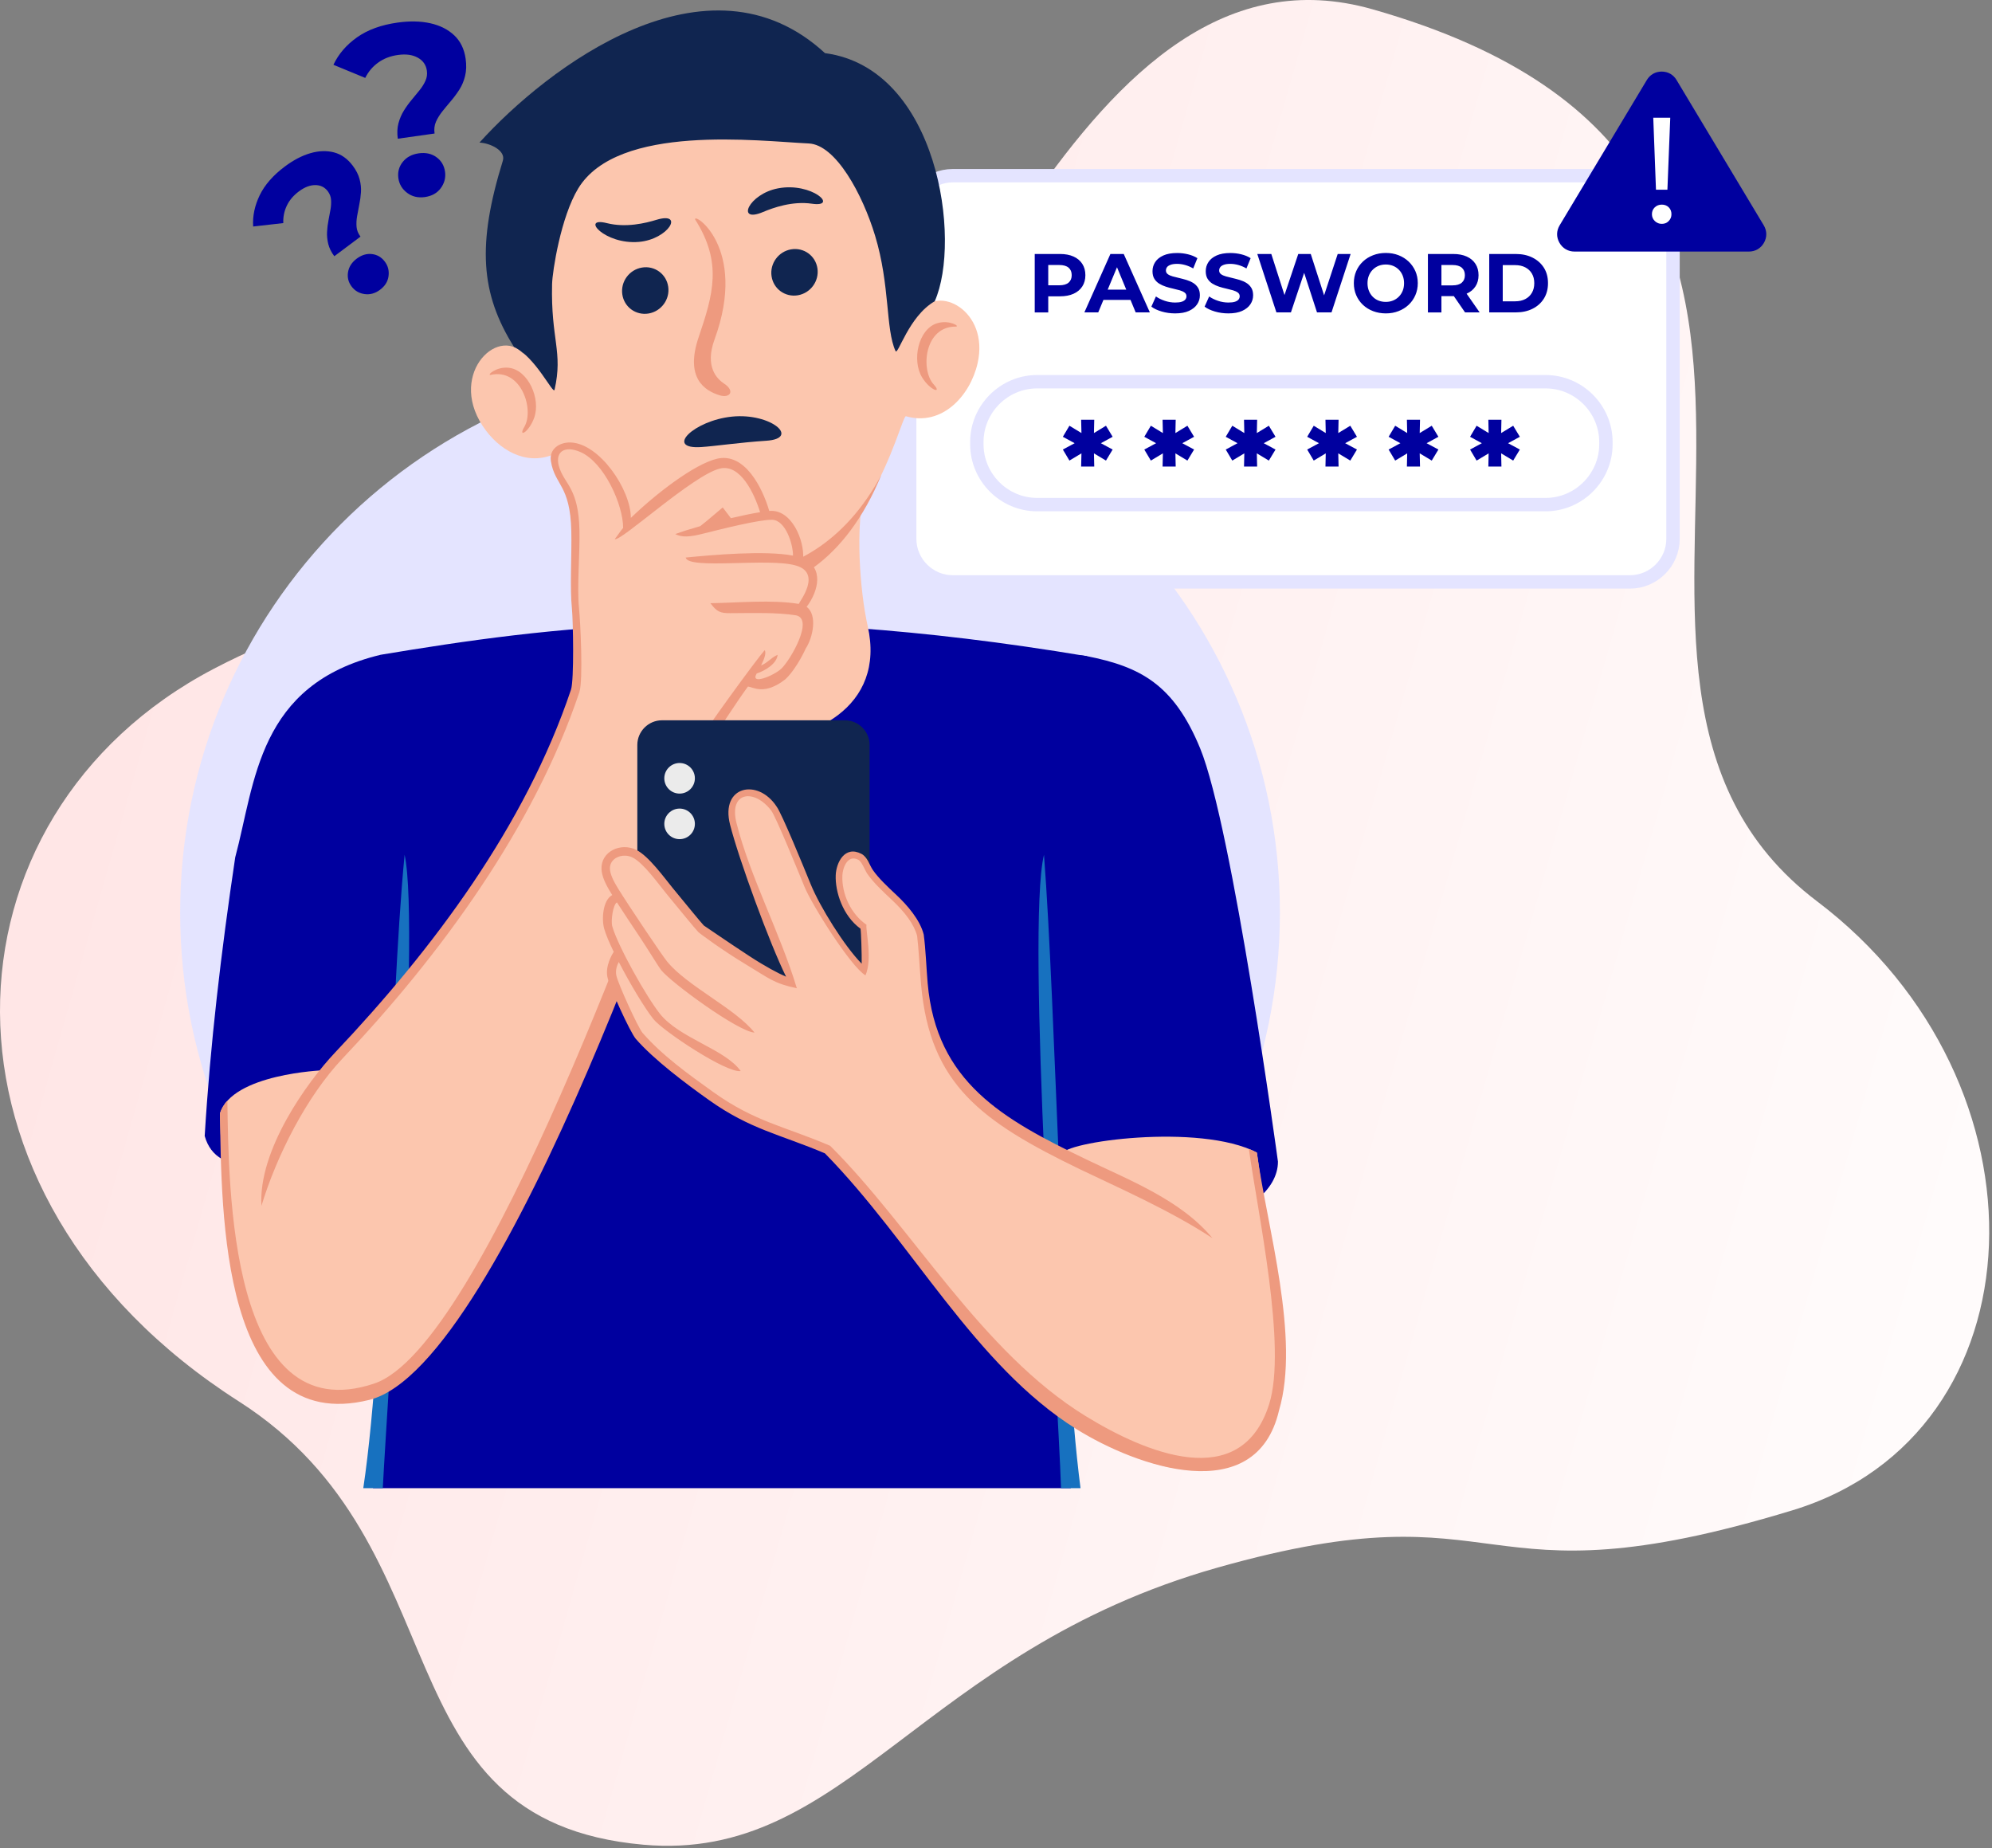 <svg width="332" height="308" viewBox="0 0 332 308" fill="none" xmlns="http://www.w3.org/2000/svg">
<rect x="0" y="0" width="332" height="308" fill="#808080" stroke="none"/>
<path d="M298.778 251.676C244.525 268.206 252.45 247.22 202.922 261.235C153.394 275.251 141.079 310.434 107.221 307.415C62.412 303.416 77.704 257.76 39.819 233.547C-14.172 199.05 -10.973 135.863 35.624 111.455C82.221 87.047 101.514 116.738 129.8 93.702C158.086 70.672 180.128 -12.277 228.735 1.543C324.389 28.74 252.302 111.973 302.852 150.207C342.754 180.383 340.683 238.911 298.778 251.676Z" fill="url(#paint0_linear_95_151)"/>
<g clip-path="url(#clip0_95_151)">
<path fill-rule="evenodd" clip-rule="evenodd" d="M121.673 60.443C172.289 60.443 213.317 101.475 213.317 152.087C213.317 202.699 172.289 243.731 121.673 243.731C71.056 243.731 30.028 202.703 30.028 152.087C30.028 101.471 71.061 60.443 121.673 60.443Z" fill="#E4E4FF"/>
<path fill-rule="evenodd" clip-rule="evenodd" d="M63.467 109.111C91.28 104.498 124.681 99.894 181.185 109.357L174.075 143.442L178.464 248H62.165C62.7 241.867 67.132 192.134 67.439 144.726L63.467 109.111Z" fill="#00009F"/>
<path fill-rule="evenodd" clip-rule="evenodd" d="M271.657 29.278H158.794C154.846 29.278 151.615 32.51 151.615 36.458V89.794C151.615 93.742 154.846 96.974 158.794 96.974H271.657C275.605 96.974 278.837 93.742 278.837 89.794V36.458C278.837 32.51 275.605 29.278 271.657 29.278Z" fill="white" stroke="#E4E4FF" stroke-width="2.232" stroke-miterlimit="22.926"/>
<path d="M172.866 63.609H257.59C263.124 63.609 267.653 68.139 267.653 73.672V74.03C267.653 79.564 263.124 84.093 257.59 84.093H172.866C167.332 84.093 162.807 79.564 162.807 74.03V73.672C162.803 68.139 167.332 63.609 172.866 63.609Z" stroke="#E4E4FF" stroke-width="2.232" stroke-miterlimit="22.926"/>
<path d="M172.456 52.059V42.326H176.669C177.539 42.326 178.292 42.465 178.92 42.749C179.552 43.033 180.036 43.437 180.38 43.968C180.724 44.498 180.896 45.125 180.896 45.86C180.896 46.581 180.724 47.209 180.38 47.739C180.036 48.269 179.552 48.673 178.92 48.957C178.288 49.241 177.539 49.38 176.669 49.38H173.707L174.707 48.367V52.063H172.456V52.059ZM174.707 48.613L173.707 47.543H176.544C177.237 47.543 177.757 47.395 178.102 47.097C178.446 46.799 178.618 46.386 178.618 45.86C178.618 45.321 178.446 44.907 178.102 44.609C177.757 44.312 177.241 44.163 176.544 44.163H173.707L174.707 43.093V48.613ZM180.729 52.059L185.067 42.326H187.29L191.643 52.059H189.28L185.723 43.465H186.611L183.04 52.059H180.729ZM182.9 49.975L183.5 48.264H188.504L189.118 49.975H182.9ZM195.856 52.226C195.079 52.226 194.33 52.124 193.619 51.914C192.907 51.705 192.331 51.435 191.894 51.101L192.656 49.403C193.075 49.701 193.568 49.943 194.135 50.133C194.707 50.324 195.284 50.417 195.865 50.417C196.311 50.417 196.669 50.375 196.944 50.287C197.218 50.199 197.418 50.078 197.548 49.92C197.678 49.761 197.744 49.58 197.744 49.376C197.744 49.115 197.641 48.91 197.437 48.757C197.232 48.604 196.962 48.478 196.632 48.38C196.297 48.283 195.93 48.19 195.525 48.101C195.121 48.013 194.721 47.906 194.316 47.776C193.912 47.646 193.545 47.478 193.21 47.274C192.875 47.069 192.605 46.799 192.396 46.469C192.187 46.134 192.084 45.711 192.084 45.19C192.084 44.632 192.233 44.126 192.535 43.67C192.838 43.209 193.289 42.847 193.898 42.572C194.507 42.298 195.27 42.163 196.186 42.163C196.8 42.163 197.399 42.233 197.995 42.377C198.59 42.521 199.111 42.735 199.566 43.023L198.869 44.735C198.413 44.474 197.962 44.284 197.506 44.158C197.051 44.033 196.609 43.972 196.172 43.972C195.735 43.972 195.381 44.023 195.102 44.126C194.823 44.228 194.623 44.358 194.502 44.521C194.382 44.684 194.321 44.87 194.321 45.084C194.321 45.335 194.423 45.535 194.628 45.688C194.833 45.842 195.102 45.962 195.432 46.055C195.767 46.148 196.135 46.241 196.539 46.334C196.944 46.427 197.344 46.534 197.748 46.655C198.153 46.776 198.52 46.939 198.855 47.144C199.19 47.348 199.459 47.618 199.669 47.948C199.878 48.283 199.98 48.701 199.98 49.213C199.98 49.761 199.827 50.259 199.52 50.715C199.213 51.17 198.757 51.533 198.153 51.812C197.553 52.087 196.786 52.226 195.856 52.226ZM204.728 52.226C203.951 52.226 203.203 52.124 202.491 51.914C201.78 51.705 201.203 51.435 200.766 51.101L201.529 49.403C201.947 49.701 202.44 49.943 203.007 50.133C203.579 50.324 204.156 50.417 204.737 50.417C205.184 50.417 205.542 50.375 205.816 50.287C206.09 50.199 206.29 50.078 206.421 49.92C206.551 49.761 206.616 49.58 206.616 49.376C206.616 49.115 206.514 48.91 206.309 48.757C206.104 48.604 205.835 48.478 205.505 48.38C205.17 48.283 204.802 48.19 204.398 48.101C203.993 48.013 203.593 47.906 203.189 47.776C202.784 47.646 202.417 47.478 202.082 47.274C201.747 47.069 201.478 46.799 201.268 46.469C201.059 46.134 200.957 45.711 200.957 45.19C200.957 44.632 201.106 44.126 201.408 43.67C201.71 43.209 202.161 42.847 202.77 42.572C203.379 42.298 204.137 42.163 205.058 42.163C205.672 42.163 206.272 42.233 206.867 42.377C207.462 42.521 207.983 42.735 208.439 43.023L207.741 44.735C207.286 44.474 206.835 44.284 206.379 44.158C205.923 44.033 205.481 43.972 205.044 43.972C204.607 43.972 204.254 44.023 203.975 44.126C203.696 44.228 203.496 44.358 203.375 44.521C203.254 44.684 203.193 44.87 203.193 45.084C203.193 45.335 203.296 45.535 203.5 45.688C203.705 45.842 203.975 45.962 204.305 46.055C204.64 46.148 205.007 46.241 205.412 46.334C205.816 46.427 206.216 46.534 206.621 46.655C207.025 46.776 207.393 46.939 207.727 47.144C208.062 47.348 208.332 47.618 208.541 47.948C208.75 48.283 208.853 48.701 208.853 49.213C208.853 49.761 208.699 50.259 208.392 50.715C208.085 51.17 207.63 51.533 207.021 51.812C206.421 52.087 205.653 52.226 204.728 52.226ZM212.735 52.059L209.55 42.326H211.885L214.651 50.947H213.484L216.377 42.326H218.46L221.241 50.947H220.115L222.952 42.326H225.105L221.919 52.059H219.501L217.041 44.493H217.683L215.154 52.059H212.735ZM230.978 52.226C230.211 52.226 229.499 52.1 228.843 51.849C228.188 51.598 227.625 51.245 227.146 50.794C226.667 50.338 226.3 49.808 226.035 49.194C225.77 48.58 225.64 47.915 225.64 47.19C225.64 46.465 225.77 45.8 226.035 45.186C226.3 44.572 226.672 44.042 227.155 43.586C227.639 43.13 228.202 42.782 228.853 42.531C229.504 42.279 230.206 42.154 230.969 42.154C231.736 42.154 232.443 42.279 233.089 42.531C233.735 42.782 234.293 43.135 234.772 43.586C235.251 44.042 235.623 44.572 235.893 45.176C236.163 45.786 236.298 46.455 236.298 47.185C236.298 47.906 236.163 48.576 235.893 49.194C235.623 49.813 235.251 50.343 234.772 50.794C234.293 51.245 233.735 51.594 233.089 51.845C232.443 52.1 231.74 52.226 230.978 52.226ZM230.964 50.31C231.401 50.31 231.801 50.236 232.168 50.087C232.536 49.938 232.856 49.724 233.135 49.445C233.415 49.166 233.628 48.836 233.782 48.459C233.935 48.078 234.01 47.66 234.01 47.195C234.01 46.73 233.935 46.311 233.782 45.93C233.628 45.548 233.415 45.218 233.14 44.944C232.866 44.665 232.545 44.451 232.173 44.302C231.801 44.154 231.401 44.079 230.964 44.079C230.527 44.079 230.127 44.154 229.76 44.302C229.392 44.451 229.071 44.665 228.792 44.944C228.513 45.223 228.299 45.553 228.146 45.93C227.992 46.311 227.918 46.73 227.918 47.195C227.918 47.65 227.992 48.069 228.146 48.455C228.299 48.841 228.513 49.171 228.788 49.45C229.062 49.729 229.383 49.943 229.755 50.092C230.127 50.236 230.527 50.31 230.964 50.31ZM237.986 52.059V42.326H242.199C243.068 42.326 243.821 42.465 244.449 42.749C245.082 43.033 245.565 43.437 245.909 43.968C246.253 44.498 246.425 45.125 246.425 45.86C246.425 46.581 246.253 47.209 245.909 47.729C245.565 48.255 245.082 48.655 244.449 48.934C243.817 49.213 243.068 49.352 242.199 49.352H239.236L240.236 48.367V52.063H237.986V52.059ZM244.175 52.059L241.743 48.529H244.147L246.607 52.059H244.175ZM240.236 48.613L239.236 47.557H242.073C242.766 47.557 243.287 47.408 243.631 47.106C243.975 46.804 244.147 46.39 244.147 45.86C244.147 45.321 243.975 44.907 243.631 44.609C243.287 44.312 242.771 44.163 242.073 44.163H239.236L240.236 43.093V48.613ZM248.206 52.059V42.326H252.629C253.684 42.326 254.619 42.526 255.423 42.931C256.228 43.335 256.86 43.898 257.316 44.618C257.772 45.339 258 46.2 258 47.19C258 48.171 257.772 49.027 257.316 49.757C256.86 50.487 256.233 51.05 255.423 51.454C254.619 51.859 253.684 52.059 252.629 52.059H248.206ZM250.457 50.213H252.517C253.168 50.213 253.731 50.092 254.205 49.845C254.684 49.599 255.051 49.25 255.316 48.794C255.582 48.339 255.712 47.809 255.712 47.195C255.712 46.572 255.582 46.037 255.316 45.59C255.051 45.139 254.679 44.795 254.205 44.549C253.726 44.302 253.163 44.181 252.517 44.181H250.457V50.213Z" fill="#00009F"/>
<path d="M185.44 72.789L182.952 74.147V73.575L185.44 74.914L184.328 76.755L182.031 75.374L182.319 75.202L182.375 77.75H180.19L180.25 75.202L180.538 75.374L178.237 76.755L177.144 74.914L179.636 73.575V74.147L177.144 72.789L178.237 70.947L180.538 72.347L180.25 72.519L180.19 69.952H182.375L182.319 72.519L182.031 72.347L184.328 70.947L185.44 72.789Z" fill="#00009F"/>
<path d="M199.013 72.789L196.521 74.147V73.575L199.013 74.914L197.902 76.755L195.605 75.374L195.893 75.202L195.949 77.75H193.763L193.824 75.202L194.107 75.374L191.81 76.755L190.717 74.914L193.21 73.575V74.147L190.717 72.789L191.81 70.947L194.107 72.347L193.824 72.519L193.763 69.952H195.949L195.893 72.519L195.605 72.347L197.902 70.947L199.013 72.789Z" fill="#00009F"/>
<path d="M212.587 72.789L210.094 74.147V73.575L212.587 74.914L211.475 76.755L209.178 75.374L209.462 75.202L209.522 77.75H207.337L207.393 75.202L207.681 75.374L205.384 76.755L204.291 74.914L206.783 73.575V74.147L204.291 72.789L205.384 70.947L207.681 72.347L207.393 72.519L207.337 69.952H209.522L209.462 72.519L209.178 72.347L211.475 70.947L212.587 72.789Z" fill="#00009F"/>
<path d="M226.16 72.789L223.668 74.147V73.575L226.16 74.914L225.049 76.755L222.747 75.374L223.036 75.202L223.096 77.75H220.91L220.966 75.202L221.255 75.374L218.957 76.755L217.865 74.914L220.352 73.575V74.147L217.865 72.789L218.957 70.947L221.255 72.347L220.966 72.519L220.91 69.952H223.096L223.036 72.519L222.747 72.347L225.049 70.947L226.16 72.789Z" fill="#00009F"/>
<path d="M239.734 72.789L237.242 74.147V73.575L239.734 74.914L238.623 76.755L236.321 75.374L236.609 75.202L236.67 77.75H234.484L234.54 75.202L234.828 75.374L232.531 76.755L231.438 74.914L233.926 73.575V74.147L231.438 72.789L232.531 70.947L234.828 72.347L234.54 72.519L234.484 69.952H236.67L236.609 72.519L236.321 72.347L238.623 70.947L239.734 72.789Z" fill="#00009F"/>
<path d="M253.308 72.789L250.815 74.147V73.575L253.308 74.914L252.196 76.755L249.895 75.374L250.183 75.202L250.239 77.75H248.058L248.114 75.202L248.402 75.374L246.1 76.755L245.012 74.914L247.5 73.575V74.147L245.012 72.789L246.1 70.947L248.402 72.347L248.114 72.519L248.058 69.952H250.239L250.183 72.519L249.895 72.347L252.196 70.947L253.308 72.789Z" fill="#00009F"/>
<path fill-rule="evenodd" clip-rule="evenodd" d="M259.939 37.55L274.475 13.328C275.01 12.435 275.907 11.928 276.949 11.928C277.99 11.928 278.888 12.435 279.423 13.328L293.959 37.55C294.508 38.466 294.522 39.527 293.996 40.457C293.471 41.387 292.555 41.921 291.485 41.921H262.417C261.348 41.921 260.432 41.387 259.906 40.457C259.376 39.527 259.39 38.466 259.939 37.55Z" fill="#00009F"/>
<path d="M275.996 31.617L275.544 19.615H278.376L277.902 31.617H275.996ZM276.972 37.304C276.502 37.304 276.112 37.146 275.796 36.829C275.479 36.513 275.321 36.137 275.321 35.704C275.321 35.234 275.479 34.853 275.796 34.551C276.112 34.249 276.507 34.1 276.972 34.1C277.437 34.1 277.823 34.249 278.125 34.551C278.428 34.853 278.576 35.234 278.576 35.704C278.576 36.137 278.428 36.513 278.125 36.829C277.823 37.146 277.442 37.304 276.972 37.304Z" fill="white"/>
<path fill-rule="evenodd" clip-rule="evenodd" d="M63.467 109.111C42.928 114.021 42.56 130.394 39.203 142.875C36.846 158.658 35.037 174.091 34.116 189.306C38.157 203.824 73.246 181.559 76.715 179.09C75.465 157.193 72.628 134.593 63.467 109.111Z" fill="#00009F"/>
<path fill-rule="evenodd" clip-rule="evenodd" d="M212.991 193.571C212.991 193.571 205.412 137.788 200.018 124.693C195.619 114.017 190.02 111.11 181.185 109.352C161.589 105.456 157.618 182.503 174.567 196.695C191.299 210.711 213.042 202.996 212.991 193.571Z" fill="#00009F"/>
<path fill-rule="evenodd" clip-rule="evenodd" d="M102.863 81.326C104.569 87.585 102.998 97.337 101.696 103.107C95.813 129.195 150.689 131.268 144.621 104.354C143.319 98.583 142.472 87.585 144.184 81.326C143.761 72.603 103.281 72.603 102.863 81.326Z" fill="#FCC6AE"/>
<path fill-rule="evenodd" clip-rule="evenodd" d="M87.215 58.931C82.821 54.174 74.246 62.814 81.003 71.77C83.797 75.477 88.424 77.802 92.977 75.379C93.502 75.518 103.258 100.517 124.086 98.704C144.384 96.16 150.01 69.548 150.978 69.362C156.995 71.11 161.687 65.962 162.928 60.559C164.96 51.714 156.139 47.241 153.238 52.082C151.675 30.817 141.705 15.374 116.288 17.555C90.968 20.638 84.379 37.801 87.215 58.931Z" fill="#FCC6AE"/>
<path fill-rule="evenodd" clip-rule="evenodd" d="M119.083 56.592C117.418 61.154 119.538 63.172 120.668 63.916C122.57 65.167 121.645 66.4 119.952 65.879C117.395 65.097 114.139 62.958 116.446 56.179C118.873 49.036 120.408 43.744 115.869 36.597C115.367 35.225 124.751 41.094 119.083 56.592Z" fill="#EE9A7F"/>
<path fill-rule="evenodd" clip-rule="evenodd" d="M146.899 79.122C134.916 101.596 110.391 99.741 97.264 82.852C108.108 101.643 135.009 108.004 146.899 79.122Z" fill="#EE9A7F"/>
<path fill-rule="evenodd" clip-rule="evenodd" d="M136.241 44.735C136.548 46.85 135.088 48.85 132.972 49.208C130.861 49.562 128.899 48.143 128.592 46.027C128.28 43.912 129.745 41.912 131.852 41.554C133.972 41.196 135.934 42.619 136.241 44.735Z" fill="#102550"/>
<path fill-rule="evenodd" clip-rule="evenodd" d="M111.368 47.771C111.68 49.882 110.215 51.886 108.099 52.245C105.988 52.598 104.025 51.18 103.719 49.064C103.407 46.948 104.872 44.944 106.983 44.59C109.094 44.228 111.061 45.655 111.368 47.771Z" fill="#102550"/>
<path fill-rule="evenodd" clip-rule="evenodd" d="M159.297 54.425C154.084 54.384 153.382 61.601 155.609 64.056C157.097 65.697 155.056 65.107 153.698 62.916C151.922 60.047 153.047 54.816 156.204 53.863C158.227 53.249 160.092 54.43 159.297 54.425Z" fill="#EE9A7F"/>
<path fill-rule="evenodd" clip-rule="evenodd" d="M81.807 62.466C86.904 61.354 89.071 68.274 87.392 71.133C86.271 73.049 88.15 72.05 89.029 69.627C90.182 66.456 88.001 61.564 84.714 61.28C82.616 61.094 81.031 62.633 81.807 62.466Z" fill="#EE9A7F"/>
<path d="M109.401 36.634C107.601 37.183 104.328 37.987 101.138 37.183C96.664 36.058 100.747 40.805 106.481 40.312C111.456 39.88 114.111 35.202 109.401 36.634Z" fill="#102550"/>
<path fill-rule="evenodd" clip-rule="evenodd" d="M85.662 57.811C89.312 59.536 92.219 65.865 92.428 64.944C93.865 58.592 91.786 56.588 92.014 47.343C92.065 45.218 93.465 36.179 96.371 31.403C102.979 20.54 126.523 23.526 134.795 23.907C139.278 24.112 143.742 32.314 145.853 39.289C148.364 47.585 147.578 54.83 149.252 58.49C149.643 59.345 151.438 52.696 155.79 50.203C160.287 40.099 156.386 11.366 137.497 8.855C117.943 -9.16 91.214 11.254 79.91 23.763C81.7 23.842 84.328 25.097 83.807 26.781C79.501 40.712 80.064 48.887 85.662 57.811Z" fill="#102550"/>
<path d="M116.892 74.5C119.124 74.356 123.337 73.733 127.704 73.449C133.451 73.072 128.494 68.771 122.007 69.427C115.646 70.069 110.684 74.909 116.892 74.5Z" fill="#102550"/>
<path d="M127.146 35.341C128.876 34.611 132.047 33.477 135.311 33.946C139.882 34.607 135.316 30.305 129.661 31.389C124.756 32.324 122.612 37.248 127.146 35.341Z" fill="#102550"/>
<path d="M60.547 248C64.332 222.797 64.895 168.548 67.434 142.443C70.191 154.975 64.625 232.008 63.797 248H60.547Z" fill="#1771BF"/>
<path d="M180.087 248C176.809 222.797 176.009 168.548 173.996 142.443C170.982 154.975 176.33 232.008 176.837 248H180.087Z" fill="#1771BF"/>
<path fill-rule="evenodd" clip-rule="evenodd" d="M96.046 113.008C94.776 122.926 109.541 125.214 116.52 125.2C118.748 121.638 121.84 117.011 124.384 113.468C129.88 116.058 133.935 108.883 134.549 105.005C134.851 103.089 134.4 101.847 133.535 101.336C134.805 99.773 137.395 95.421 132.884 93.203C133.298 90.097 131.475 85.544 127.648 85.911C126.648 81.991 123.133 75.625 118.487 77.583C114.177 79.397 106.616 86.037 104.658 87.581C103.881 82.489 101.989 79.531 100.57 77.806C99.557 76.574 98.51 75.584 96.404 74.612C94.86 73.9 91.972 74.965 92.275 76.965C92.577 78.964 95.892 82.494 95.906 85.814C95.92 89.134 96.204 93.635 95.906 97.285C95.488 102.326 96.599 108.683 96.046 113.008Z" fill="#FCC6AE"/>
<path fill-rule="evenodd" clip-rule="evenodd" d="M36.664 185.563C36.664 185.563 37.036 206.037 40.087 214.231C43.137 222.42 47.243 227.902 47.243 227.902L53.869 178.36C53.874 178.355 38.673 178.937 36.664 185.563Z" fill="#FCC6AE"/>
<path fill-rule="evenodd" clip-rule="evenodd" d="M96.009 114.403C88.652 136.528 72.377 158.774 56.269 175.775C39.031 193.961 32.191 229.567 54.637 232.892C74.246 237.649 93.911 184.619 101.193 165.693C107.22 150.041 115.162 128.46 117.008 123.991C119.831 117.141 96.009 114.403 96.009 114.403Z" fill="#FCC6AE"/>
<path fill-rule="evenodd" clip-rule="evenodd" d="M209.476 192.073C209.476 192.073 214.717 227.028 212.866 233.422C211.02 239.816 176.646 219.639 176.646 219.639L176.944 192.394C176.972 190.292 199.99 187.088 209.476 192.073Z" fill="#FCC6AE"/>
<path fill-rule="evenodd" clip-rule="evenodd" d="M137.855 191.971C149.029 203.471 185.691 258.658 208.034 241.676C211.178 239.286 213.266 235.105 213.21 229.437C213.08 215.896 204.607 207 197.902 203.127C180.236 192.92 168.025 191.613 154.233 171.752C150.513 166.391 137.855 191.971 137.855 191.971Z" fill="#FCC6AE"/>
<path d="M103.858 87.976C103.849 84.065 100.682 77.058 96.743 75.332C94.055 74.151 92.256 75.314 93.298 78.15C94.269 80.796 96.422 81.536 96.576 88.362C96.664 92.31 96.143 97.844 96.501 101.331C96.743 103.712 97.213 113.403 96.557 115.36C89.001 137.89 73.33 159.257 57.083 176.402C51.107 182.708 46.076 192.65 43.574 200.955C43.011 191.711 51.158 180.346 55.855 175.389C72.177 158.165 87.583 137.56 95.167 114.919C95.697 113.333 95.525 103.47 95.32 101.419C94.958 97.876 95.311 92.482 95.218 88.492C95.041 80.759 92.465 80.908 91.819 76.858C91.484 74.774 93.302 73.682 95.093 73.737C99.905 73.877 105.146 81.587 105.141 86.307C109.285 82.303 115.683 77.369 119.473 76.453C124.128 75.328 127.09 81.317 128.211 85.149C131.945 84.795 134.088 90.078 133.856 93.114C137.297 94.547 136.478 98.434 134.437 101.131C136.26 102.456 135.511 106.209 134.288 108.074C134.284 108.083 132.861 111.315 130.931 113.166C127.401 115.956 125.523 114.477 124.653 114.416C123.314 116.225 118.929 122.712 118.548 123.898C116.897 129.041 84.286 227.684 61.551 233.287C36.738 239.402 36.948 201.852 36.655 185.572C36.827 184.847 37.441 183.843 37.892 183.447C38.133 197.667 38.166 238.681 62.374 230.562C80.561 224.461 108.908 144.154 116.469 123.614C116.888 122.475 126.178 109.748 127.448 108.348C127.727 108.753 127.457 109.678 126.848 110.892C128.02 110.403 128.35 109.706 129.601 109.12C129.489 110.58 127.527 111.775 126.118 112.231C124.923 114.277 129.034 112.57 130.215 111.436C131.684 110.078 135.744 103.126 132.651 102.54C129.406 102.029 125.444 102.168 121.714 102.182C119.998 102.191 119.482 101.94 118.399 100.522C123.068 100.452 128.564 99.899 133.13 100.638C133.321 100.145 136.99 95.495 132.665 94.249C128.187 92.905 114.674 94.979 114.283 92.914C118.543 92.491 127.508 91.687 132.168 92.594C132.191 90.757 130.949 86.641 128.657 86.618C126.457 86.595 120.291 88.157 117.064 88.962C114.828 89.52 113.656 89.552 112.544 89.004C113.507 88.636 114.995 88.167 116.702 87.683C117.985 86.697 119.399 85.432 120.454 84.563L121.817 86.353C123.588 85.935 125.304 85.576 126.685 85.353C125.732 82.284 123.412 77.253 119.98 78.085C115.497 79.169 103.346 90.394 102.458 89.836C102.733 89.529 103.528 88.32 103.858 87.976Z" fill="#EE9A7F"/>
<path fill-rule="evenodd" clip-rule="evenodd" d="M110.331 120.034H140.822C143.082 120.034 144.932 121.885 144.932 124.145V164.4C144.932 166.66 143.082 168.511 140.822 168.511H110.331C108.071 168.511 106.22 166.66 106.22 164.4V124.145C106.22 121.885 108.071 120.034 110.331 120.034Z" fill="#102550"/>
<path fill-rule="evenodd" clip-rule="evenodd" d="M143.709 154.314C144.407 157.472 144.133 160.025 144.114 161.643C142.017 160.611 135.511 149.757 134.898 148.279C134.525 147.386 129.796 136.058 128.997 134.742C126.634 130.869 120.622 131.413 122.189 137.593C122.221 137.713 124.212 144.991 126.751 150.487C127.257 151.585 131.717 162.122 131.875 163.763C128.397 163.638 118.385 156.295 116.823 154.733C116.079 153.989 108.164 144.2 107.643 143.68C103.635 139.671 97.776 142.94 103.151 149.576C99.24 150.366 102.147 156.9 102.914 158.737C102.914 158.737 101.635 160.852 101.97 162.643C102.305 164.433 106.016 172.041 106.537 172.636C115.693 183.103 125.607 187.237 137.748 191.576C148.573 191.892 156.246 190.074 156.246 176.784C154.781 171.338 154.056 161.094 153.34 155.668C152.917 152.487 147.113 148.223 145.007 145.512C144.235 144.521 143.403 141.192 141.273 142.963C139.222 144.67 138.999 151.073 143.709 154.314Z" fill="#FCC6AE"/>
<path d="M209.476 192.073C211.182 204.526 216.739 222.982 213.163 235.073C209.341 251.394 189.522 244.484 179.362 238.128C162.473 227.558 152.024 207.009 137.483 192.199C129.996 189.023 125.067 188.232 118.148 183.312C114.256 180.541 109.043 176.644 105.965 173.124C105.049 172.073 101.528 164.396 101.226 162.777C100.887 160.973 101.952 159.141 102.286 158.625C101.556 157.109 100.984 155.76 100.705 154.798C100.254 153.24 100.436 150.022 102.04 149.153C101.956 149.018 101.877 148.892 101.807 148.776C100.873 147.265 100.291 145.963 100.25 144.814C100.143 141.894 103.449 140.345 106.044 141.629C108.122 142.656 110.717 146.279 112.112 147.981C114.405 150.78 116.925 153.849 117.306 154.235C117.343 154.235 121.119 156.863 124.877 159.318C127.606 161.103 129.755 162.229 131.015 162.764C128.341 157.402 123.123 143.163 121.673 137.416C120.031 130.929 126.332 129.664 129.434 134.407C130.299 135.551 134 144.614 135.116 147.353C136.66 151.134 140.747 157.695 143.616 160.597C143.635 159.062 143.523 155.286 143.421 154.765C140.431 152.603 139.176 148.553 139.287 145.842C139.371 143.754 140.785 140.862 143.551 142.28C144.588 142.81 144.886 144.121 145.472 144.977C146.411 146.344 147.909 147.744 149.406 149.148C151.201 150.827 153.344 153.291 153.954 155.742C154.293 158.253 154.381 161.187 154.609 163.828C156.046 180.373 167.197 186.521 180.892 193.138C188.22 196.681 196.828 199.969 202.064 206.33C195.009 201.671 185.774 197.649 180.017 194.868C163.519 186.888 154.995 180.699 153.512 164.093C153.279 161.475 153.103 157.904 152.856 155.97C152.349 154.021 150.81 151.989 148.643 149.962C147.099 148.516 145.556 147.074 144.546 145.605C144.123 144.986 143.658 143.586 143.04 143.27C141.222 142.34 140.44 144.707 140.394 145.888C140.268 149.013 141.835 152.333 144.416 154.11C144.23 154.947 145.453 159.82 144.244 162.54C141.733 161.02 135.297 150.757 134.079 147.776C132.977 145.075 129.317 136.109 128.541 135.086C125.728 131.375 121.422 131.896 122.751 137.155C125.016 146.139 130.038 155.486 132.805 164.689C128.89 163.856 128.22 163.061 124.179 160.634C120.552 158.458 116.237 155.319 116.316 155.24C115.883 154.807 113.344 151.706 111.029 148.883C109.745 147.321 107.262 143.81 105.421 142.898C103.793 142.094 101.589 142.949 101.654 144.777C101.686 145.646 102.189 146.735 103.002 148.051C103.891 149.492 105.774 152.357 107.532 154.97C109.187 157.435 110.722 159.662 111.177 160.225C114.521 164.34 122.579 168.069 125.751 172.078C123.03 171.924 111.954 163.824 110.224 161.699C109.74 161.103 108.039 158.248 106.364 155.751C105.118 153.896 103.802 151.906 102.821 150.38C102.189 150.706 101.766 153.412 102.058 154.417C103.035 157.774 107.741 166.121 109.996 168.953C113.237 173.026 120.877 174.844 123.449 178.486C121.129 178.885 110.457 171.794 108.899 169.827C107.434 167.986 104.997 163.935 103.133 160.308C102.858 160.82 102.547 161.634 102.71 162.508C102.965 163.875 106.36 171.292 107.104 172.143C110.429 175.942 114.781 179.048 118.864 181.978C125.825 186.967 130.791 187.697 138.353 190.939C152.042 204.549 163.584 225.335 180.943 235.989C190.792 242.034 206.825 248.916 211.527 233.994C214.526 224.47 209.587 201.987 208.146 191.459C208.555 191.622 208.992 191.817 209.476 192.073Z" fill="#EE9A7F"/>
<path d="M55.72 42.698C55.213 42.024 54.879 41.345 54.711 40.661C54.544 39.978 54.474 39.303 54.511 38.648C54.544 37.992 54.623 37.346 54.748 36.713C54.874 36.081 54.986 35.476 55.083 34.909C55.181 34.342 55.213 33.798 55.176 33.286C55.139 32.775 54.958 32.305 54.641 31.882C54.121 31.189 53.423 30.845 52.535 30.845C51.651 30.845 50.74 31.203 49.796 31.91C48.894 32.589 48.224 33.379 47.797 34.286C47.364 35.193 47.173 36.155 47.215 37.178L42.193 37.746C42.081 35.997 42.449 34.258 43.286 32.533C44.123 30.808 45.513 29.217 47.457 27.762C48.899 26.683 50.322 25.934 51.73 25.53C53.135 25.121 54.446 25.079 55.664 25.395C56.878 25.716 57.92 26.451 58.785 27.604C59.347 28.352 59.729 29.101 59.929 29.854C60.129 30.603 60.208 31.328 60.161 32.026C60.115 32.724 60.022 33.407 59.882 34.086C59.743 34.76 59.622 35.407 59.515 36.03C59.408 36.648 59.38 37.243 59.426 37.806C59.473 38.369 59.691 38.913 60.082 39.434L55.72 42.698ZM63.337 48.292C62.528 48.897 61.672 49.134 60.766 49.008C59.859 48.878 59.138 48.459 58.603 47.748C58.055 47.018 57.859 46.213 58.008 45.335C58.157 44.456 58.641 43.712 59.445 43.107C60.273 42.489 61.124 42.233 61.998 42.34C62.877 42.447 63.588 42.865 64.137 43.6C64.672 44.312 64.876 45.116 64.755 46.018C64.639 46.916 64.165 47.674 63.337 48.292Z" fill="#00009F"/>
<path d="M66.299 23.116C66.164 22.172 66.206 21.312 66.411 20.54C66.62 19.768 66.918 19.066 67.313 18.434C67.704 17.801 68.136 17.201 68.61 16.639C69.08 16.076 69.522 15.541 69.931 15.03C70.34 14.518 70.666 13.998 70.907 13.467C71.149 12.937 71.228 12.375 71.145 11.784C71.01 10.812 70.498 10.087 69.619 9.603C68.74 9.12 67.638 8.975 66.318 9.161C65.048 9.338 63.951 9.761 63.03 10.431C62.105 11.096 61.384 11.947 60.873 12.984L55.571 10.798C56.418 8.999 57.734 7.473 59.51 6.218C61.286 4.962 63.537 4.144 66.267 3.763C68.289 3.479 70.112 3.516 71.735 3.879C73.353 4.242 74.679 4.916 75.716 5.897C76.748 6.878 77.38 8.18 77.608 9.798C77.757 10.849 77.725 11.807 77.515 12.658C77.306 13.514 76.985 14.272 76.557 14.941C76.129 15.606 75.66 16.239 75.153 16.834C74.646 17.429 74.167 18.006 73.725 18.564C73.279 19.122 72.926 19.694 72.665 20.28C72.405 20.866 72.326 21.526 72.428 22.251L66.299 23.116ZM70.805 32.84C69.671 32.998 68.689 32.765 67.857 32.142C67.025 31.514 66.541 30.705 66.397 29.706C66.253 28.678 66.495 27.771 67.127 26.981C67.759 26.19 68.643 25.716 69.778 25.553C70.935 25.39 71.926 25.599 72.735 26.19C73.549 26.776 74.023 27.585 74.172 28.608C74.311 29.608 74.074 30.519 73.465 31.352C72.851 32.184 71.968 32.677 70.805 32.84Z" fill="#00009F"/>
<path fill-rule="evenodd" clip-rule="evenodd" d="M113.265 127.153C114.674 127.153 115.814 128.292 115.814 129.701C115.814 131.11 114.674 132.25 113.265 132.25C111.856 132.25 110.717 131.11 110.717 129.701C110.717 128.292 111.861 127.153 113.265 127.153Z" fill="#EBEBEB"/>
<path fill-rule="evenodd" clip-rule="evenodd" d="M113.265 134.747C114.674 134.747 115.814 135.886 115.814 137.295C115.814 138.704 114.674 139.843 113.265 139.843C111.856 139.843 110.717 138.704 110.717 137.295C110.717 135.891 111.861 134.747 113.265 134.747Z" fill="#EBEBEB"/>
</g>
<defs>
<linearGradient id="paint0_linear_95_151" x1="388.697" y1="217.819" x2="-84.311" y2="83.168" gradientUnits="userSpaceOnUse">
<stop stop-color="white"/>
<stop offset="1" stop-color="#FFDFDF"/>
</linearGradient>
<clipPath id="clip0_95_151">
<rect width="264.349" height="246.26" fill="white" transform="translate(30.028 1.74)"/>
</clipPath>
</defs>
</svg>
